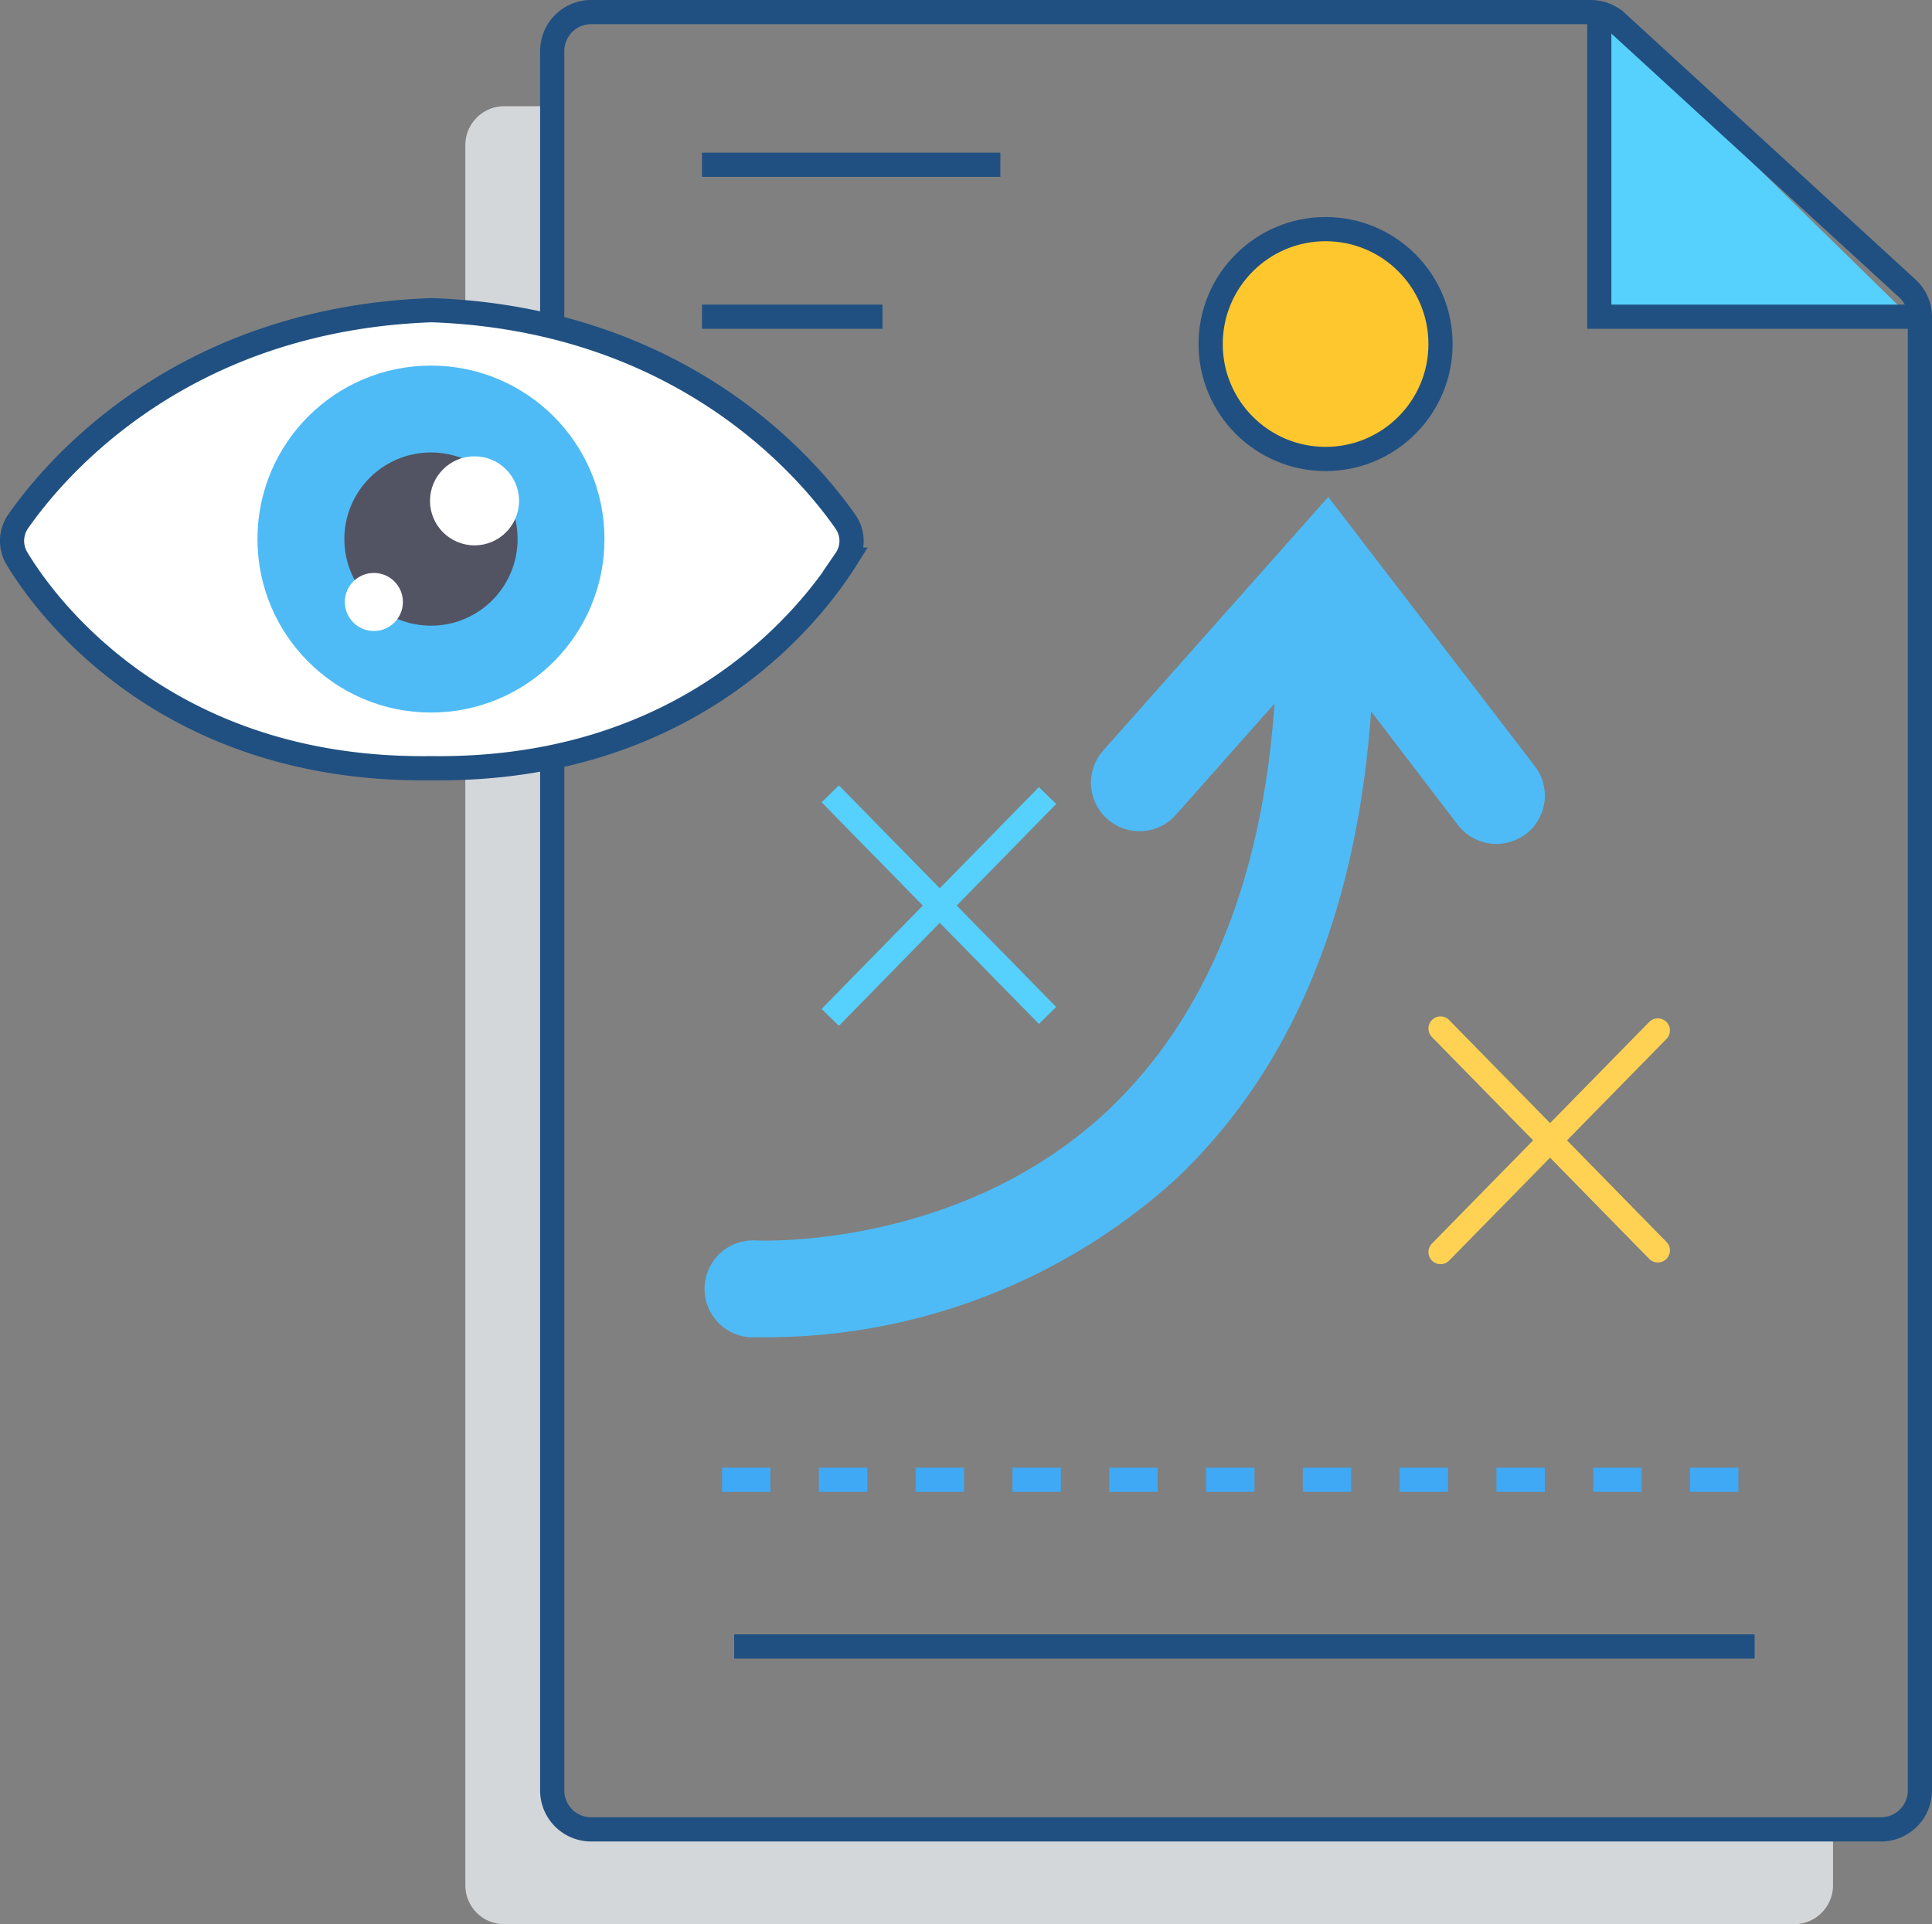 <svg xmlns="http://www.w3.org/2000/svg" viewBox="0 0 79.84 79.53"><rect x="0" y="0" width="79.84" height="79.53" fill="#808080" stroke="none"/><defs><style>.cls-1{fill:#56d0fc;}.cls-2{fill:#d3d7da;}.cls-3,.cls-6,.cls-7,.cls-8{fill:none;stroke-miterlimit:10;}.cls-3{stroke:#205081;}.cls-4{fill:#fec72e;}.cls-5{fill:#4ebbf6;}.cls-6{stroke:#ffd253;stroke-linecap:round;}.cls-7{stroke:#56d0fc;}.cls-8{stroke:#3fa9f5;stroke-linecap:square;stroke-dasharray:1 3;}.cls-9{fill:#fff;}.cls-10{fill:#535463;}</style></defs><title>13.visual.plan</title><g id="Layer_2" data-name="Layer 2"><g id="Layer_1-2" data-name="Layer 1"><polyline class="cls-1" points="66.09 0.52 66.09 13.09 78.92 13.09"/><path class="cls-2" d="M75.75,75.59v2.33a1.61,1.61,0,0,1-1.61,1.61H20.85a1.61,1.61,0,0,1-1.62-1.6h0V6a1.61,1.61,0,0,1,1.61-1.61h2V74a1.61,1.61,0,0,0,1.61,1.61H75.75Z"/><path class="cls-3" d="M22.82,2.08V74a1.61,1.61,0,0,0,1.61,1.61h53.3A1.61,1.61,0,0,0,79.34,74h0V13.11a1.6,1.6,0,0,0-.52-1.19l-12-11A1.61,1.61,0,0,0,65.73.5H24.43A1.61,1.61,0,0,0,22.82,2.08Z"/><polyline class="cls-3" points="66.09 0.52 66.09 13.09 78.92 13.09"/><circle class="cls-4" cx="54.78" cy="14.22" r="4.75"/><circle class="cls-3" cx="54.78" cy="14.22" r="4.75"/><line class="cls-3" x1="29.01" y1="6.81" x2="41.34" y2="6.81"/><line class="cls-3" x1="29.01" y1="13.09" x2="36.47" y2="13.09"/><path class="cls-5" d="M63.06,34.47a2.06,2.06,0,0,1-1.22.41,2,2,0,0,1-1.59-.78l-3.59-4.7c-.59,8.37-3.32,14.88-8.13,19.39a25.23,25.23,0,0,1-16.8,6.48H31a2,2,0,0,1,.24-4c.15,0,8.44.39,14.59-5.42,4-3.81,6.33-9.43,6.84-16.77l-4.08,4.6a2,2,0,0,1-3-2.66l9.3-10.48,8.54,11.13A2,2,0,0,1,63.06,34.47Z"/><line class="cls-6" x1="59.53" y1="42.51" x2="68.51" y2="51.68"/><line class="cls-6" x1="59.53" y1="51.75" x2="68.51" y2="42.59"/><line class="cls-7" x1="34.31" y1="32.81" x2="43.29" y2="41.97"/><line class="cls-7" x1="34.31" y1="42.05" x2="43.29" y2="32.88"/><line class="cls-8" x1="30.34" y1="61.16" x2="72.51" y2="61.16"/><line class="cls-3" x1="30.34" y1="68.05" x2="72.51" y2="68.05"/><path class="cls-9" d="M17.81,31.75c10.65.14,15.7-6.33,17.14-8.62a1.37,1.37,0,0,0,0-1.55c-1.52-2.19-6.72-8.39-17.11-8.76C7.45,13.19,2.25,19.39.73,21.58a1.41,1.41,0,0,0,0,1.55C2.12,25.42,7.16,31.89,17.81,31.75Z"/><path class="cls-3" d="M17.81,31.75c10.65.14,15.7-6.33,17.14-8.62a1.37,1.37,0,0,0,0-1.55c-1.52-2.19-6.72-8.39-17.11-8.76C7.45,13.19,2.25,19.39.73,21.58a1.41,1.41,0,0,0,0,1.55C2.12,25.42,7.16,31.89,17.81,31.75Z"/><circle class="cls-5" cx="17.81" cy="22.28" r="7.17"/><circle class="cls-10" cx="17.81" cy="22.28" r="3.58"/><circle class="cls-9" cx="15.45" cy="24.88" r="1.2"/><circle class="cls-9" cx="19.61" cy="20.7" r="1.84"/></g></g></svg>